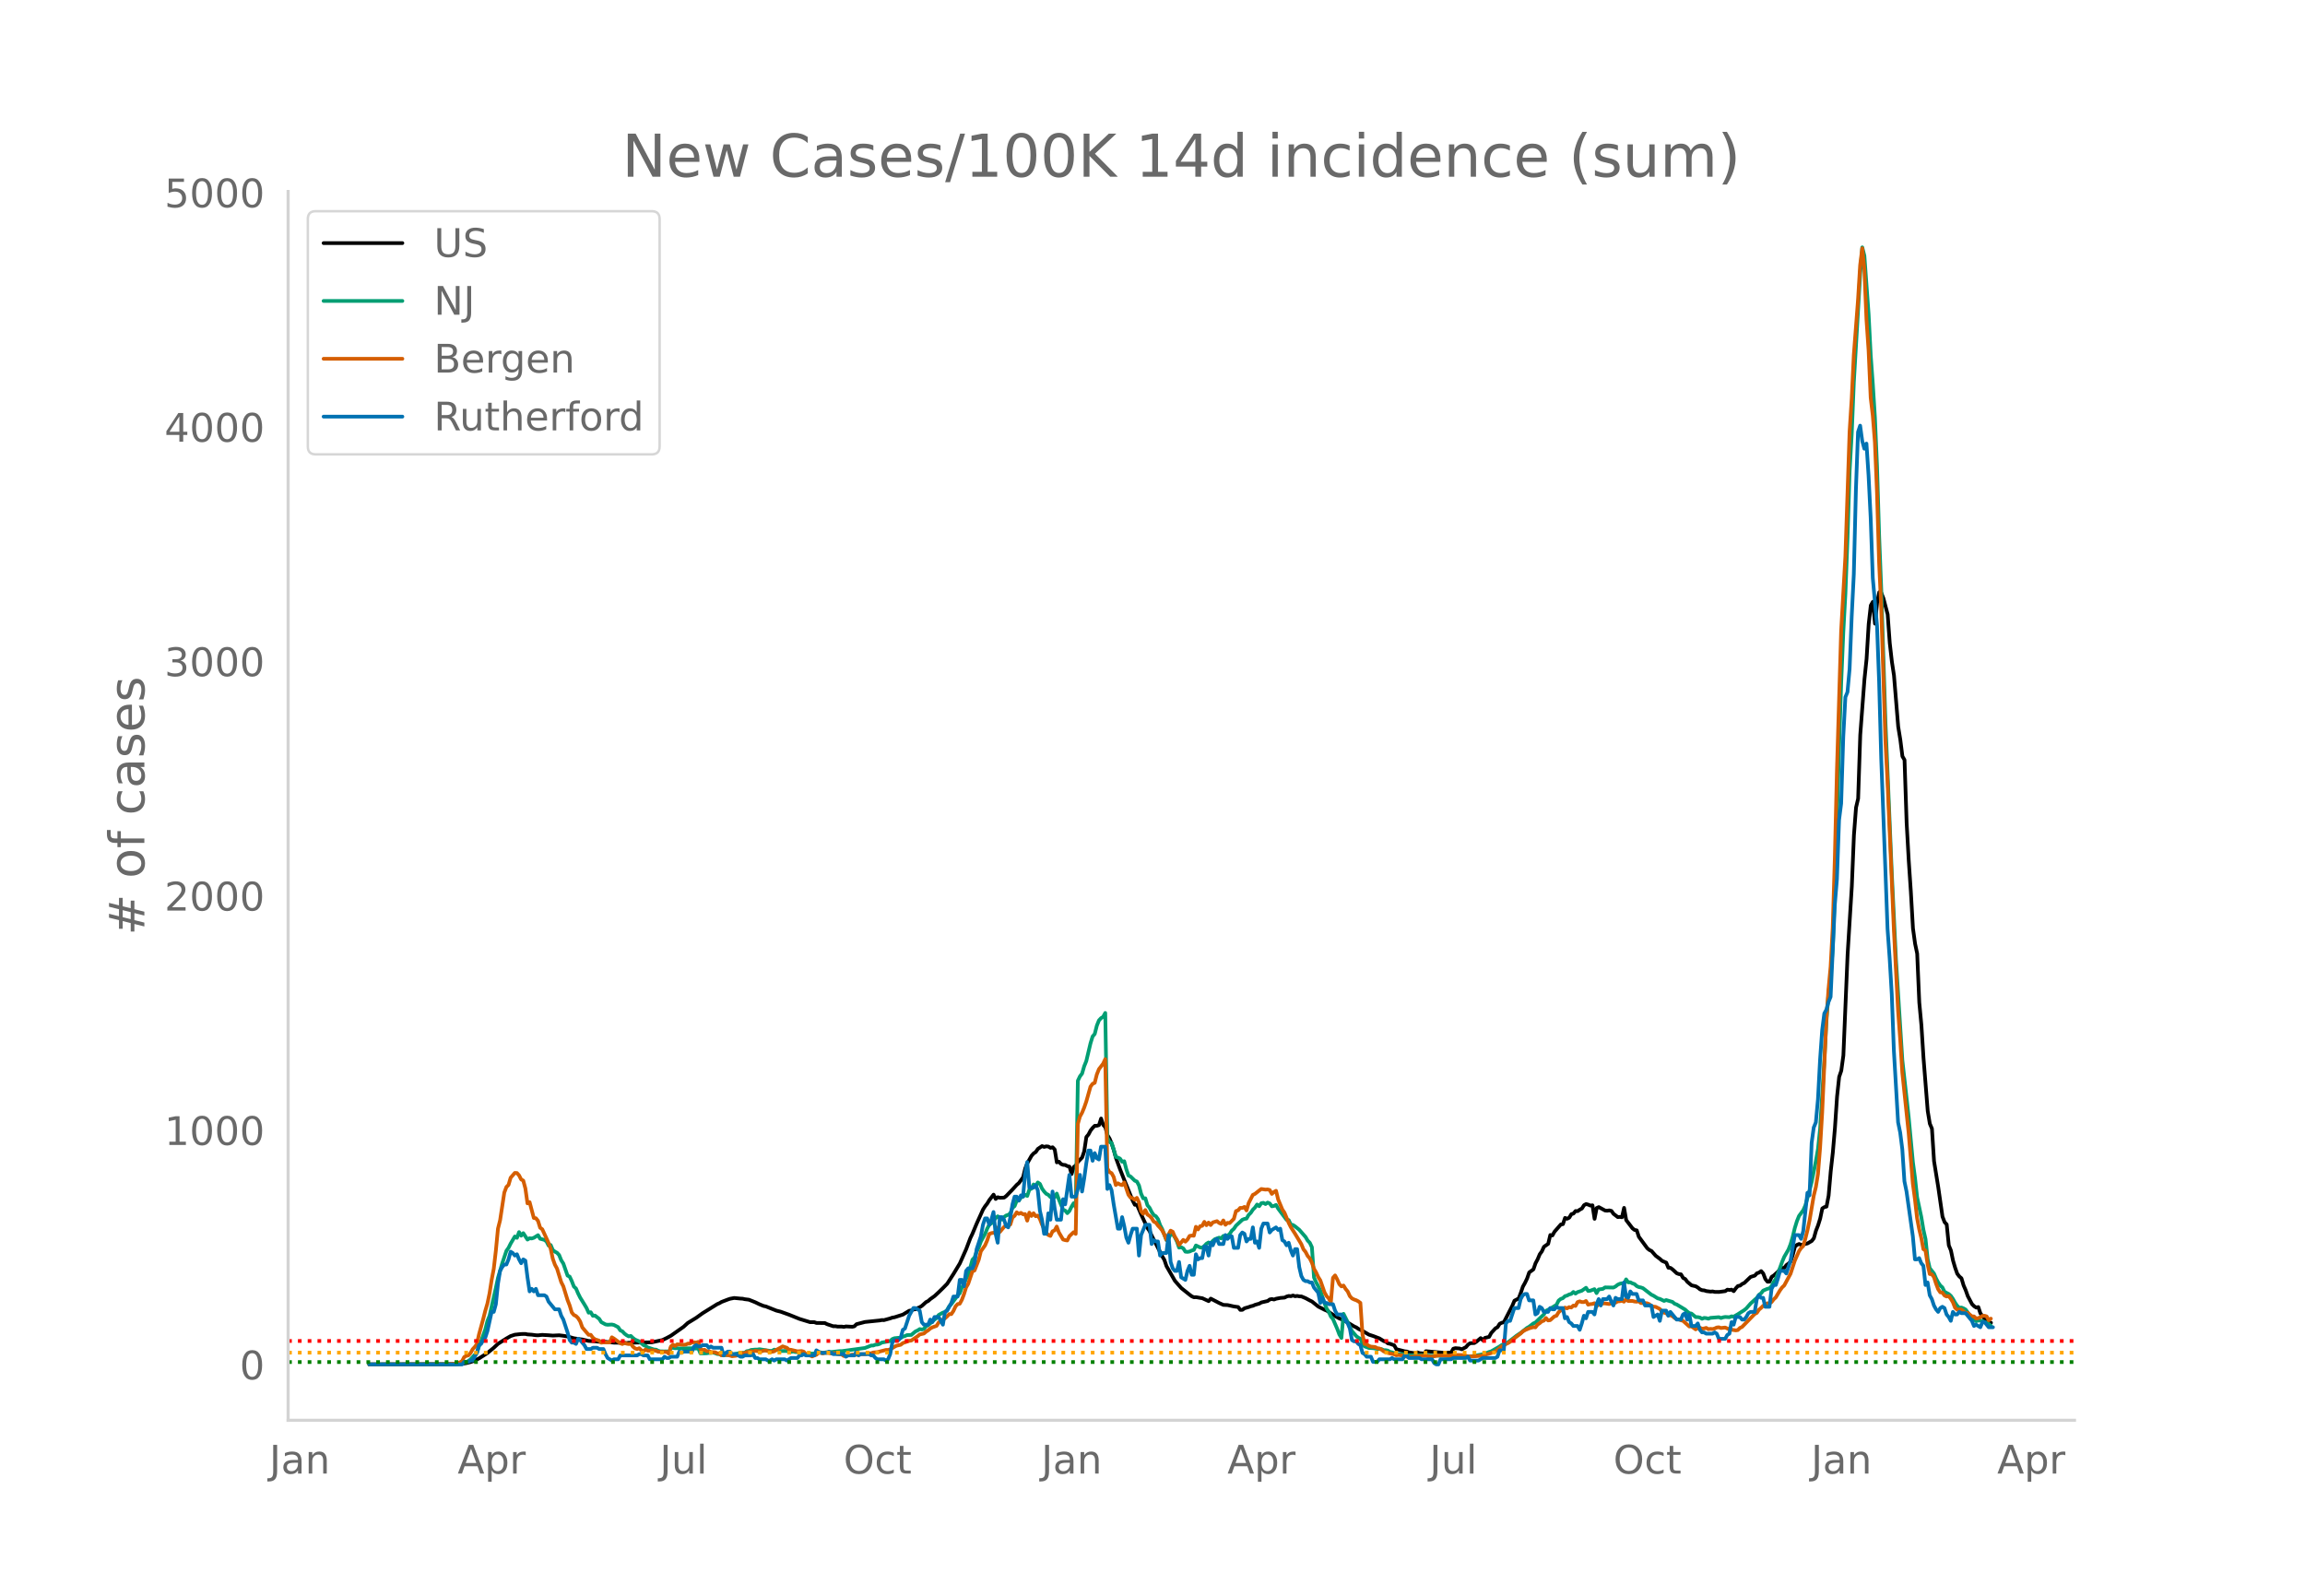 <svg height="864" viewBox="0 0 936 648" width="1248" xmlns="http://www.w3.org/2000/svg" xmlns:xlink="http://www.w3.org/1999/xlink"><defs><style>*{stroke-linecap:butt;stroke-linejoin:round}</style></defs><g id="figure_1"><path d="M0 648h936V0H0z" style="fill:#fff" id="patch_1"/><g id="axes_1"><path d="M117 576.72h725.4V77.76H117z" style="fill:none" id="patch_2"/><path clip-path="url(#p0cdff81695)" d="m149.973 554.04 35.114-.102 2.569-.136 1.713-.275 1.713-.43 1.712-.592 1.713-.898 1.713-1.078 1.713-1.113 2.57-2.125 1.712-1.604 1.713-1.089 1.713-1.076 1.713-.981 1.713-.56 2.569-.277 1.713-.032.856.195 1.713.11 1.713.226.856.027 1.713-.173 2.57.146 1.713.137 2.569-.126 1.713.21 1.713.28 2.569.726 2.57.387.856.098 2.569.6 1.713.083 2.57.233 1.712.084.856-.043 3.426.346 4.282.053.857.12.856-.143 9.42-.183 4.283-.914 1.713-.827 1.713-.931 5.138-3.614 1.713-1.56 3.426-2.096 2.57-1.852 5.994-3.72.857-.361.856-.508 2.57-.988.856-.293 1.713-.33 2.57.246.856.045.856.196 1.713.216 2.57 1.033 1.712.827 1.713.693.856.166 4.283 1.705 1.712.427 3.426 1.232 4.282 1.724 4.283 1.31 1.712.006.857.306 3.426.049.856.442 2.57.863.856-.029.856.16 1.713-.01.856.141.857-.198 2.57.138.856-.185.856-.864 3.426-.893 4.282-.444 1.713-.168.856-.173.857.037 2.569-.707.856-.325.857-.127 3.426-1.096 2.569-1.555.856-.144.857-.372.856-.088.857-.514.856-.325.857-.544 1.712-1.545.857-.433.856-.772 1.713-1.219 1.713-1.587 1.713-1.675 1.713-1.751 2.57-3.99 2.568-4.26 2.57-5.782 1.713-4.537.856-1.77 1.713-4.11 2.57-5.697.856-1.334.856-1.084.856-1.426 1.713-2.2.857 1.76.856-.706.857.221 1.713-.059.856-.655 2.57-2.658 1.712-1.882.857-.722 1.712-2.349.857-3.545.856-2.166 1.713-3.022.857-.964.856-.549.856-1.266 1.713-1.154.857.342.856-.232.857.088.856.524.856-.234.857.92.856 5.209.857-.271.856.932.857.344.856.062.857.46.856.194.856 3.015.857-2.834.856-.634.857-1.46 1.713-1.785.856-2.518.856-5.796.857-1.017.856-1.63.857-1.082.856-.84.857-.01.856-.247.856-2.686.857 2.593.856.92.857 3.21.856 1.394.857 2.044.856 2.606.857 3.167 1.712 4.717 1.713 4.324 3.426 8.426.856 1.633.857-.021 1.713 3.973 2.569 5.507.856 1.23.857 1.844 1.713 3.336 2.57 5.066.856 1.45.856 2.512 3.426 5.977 2.569 2.924 3.426 2.736.856.637.857.374.856-.042 1.713.303.856.131 2.57 1.177.856-1.017 3.426 1.789 1.713.755 1.713.076 2.569.568 1.713.233.856 1.154.857-.025.856-.63 1.713-.494.856-.323.857-.19.856-.393 1.713-.485.857-.485 2.569-.589.856-.634.857-.152.856.198.857-.33 1.712-.322 1.713-.135.857-.438.856-.227.857.102.856-.283.856.297.857-.132.856.183.857.028 1.713.72 1.713.93.856.417 2.57 2.059 2.569 1.307.856.34 3.426 2.226 1.713.96 1.712.639 4.283 2.597.856.375.856.601 1.713.842 2.57 1.505 1.713.555 2.569.985 1.713 1.057.856.27.857.687.856.153 1.713.64.856 1.538 3.426.89.856.08.857.346 1.713.246.856.019.857-.28.856.311.857.071.856.211.856-1.064 7.708.69 1.713-.125.857-.045.856-1.53.856-.225 1.713.137.857.326 1.713-.884.856-1.002.857-.59 1.712-.071.857-.575 1.713-1.431.856.84.857-.923 1.712-.422.857-1.583 1.713-1.874.856-.472.857-1.384.856-.401.856-.24 3.426-6.692.857-2.043 1.713-.903.856-2.233.856-2.558.857-1.524.856-1.783.857-2.473 1.713-1.24.856-2.483.856-1.603.857-2.048.856-1.172.857-1.877 1.713-1.19.856-3.577.856.174.857-1.516 2.57-2.938.856-.13.856-2.537.857.345.856-.446.856-1.422.857-.247.856-1.028.857.048.856-.607.857-.462.856-1.346.856-.462.857.236.856.387.857-.112.856 5.487.857-4.378.856-.385 2.57 1.396.856.075.856-.135.857.22.856 1.183 1.713 1.315.856-.062.857.13.856-3.805.857 4.964 2.569 3.356.856.648.857.154.856 2.618 3.426 4.666.856.695.857.41 1.713 1.938 1.713 1.276.856.785 1.713.739.856 2.062.857.051.856.637 1.713 1.58.857.309.856.107.856 1.47.857.432.856 1.14 1.713 1.424 1.713.39.856.526.857.7.856.349.857.08.856.286 1.713.214.856-.073.857.195 1.713.019 2.57-.336.856-.606.856.129.856-.131.857.626.856-1.178.857-.928.856-.137.857-.698.856-.392 2.57-2.453 1.712-.534.857-.941.856-.284.856-.604.857.978.856 2.258.857 1.065.856-.01.857-1.964.856-.545 1.713-1.549.856-.974.857-.496.856-.092.857-1.118.856-.616.857-.845.856-2.688.856-3.292.857-.774.856-.36.857.39 2.569-.613 1.713-.998.856-1.1.857-3.058.856-2.189.857-2.745.856-4.11.857-.547.856-.203.856-4.448.857-9.88.856-7.652.857-9.971.856-12.725.857-7.987.856-2.506.856-6.211 1.713-40.966 1.713-27.679.857-20.773.856-11.25.856-3.643.857-25.825 1.713-22.635.856-8.247.857-14.117.856-7.604.857-1.484.856 8.9.856-8.482.857-4.29.856.316.857 2.171 1.713 6.518.856 11.653.856 7.513.857 5.63 1.713 20.806.856 5.252.857 6.78.856 1.451.856 25.584.857 15.282.856 12.647.857 14.882.856 6.2.857 4.09.856 19.839.857 9.176.856 13.336 1.713 21.518.856 5.167.857 2.02.856 13.216 1.713 10.576 1.713 11.92.856 2.243.857.938.856 8.482.857 2.07.856 4.113.856 2.905.857 2.432.856 1.123.857.734.856 2.858.857 1.974.856 2.409 1.713 3.235.856.862.857.562.856-.214.857 2.585 2.569 3.297.856.416.857.078h0" style="fill:none;stroke:#000;stroke-linecap:round;stroke-width:1.5" id="line2d_1"/><path clip-path="url(#p0cdff81695)" d="m149.973 554.04 35.114-.105 2.569-.352.856-.329.857-.17.856-.471.857-.618 1.712-1.877.857-.77.856-2.646.857-2.066 1.713-4.836.856-3.4.856-2.109 2.57-11.329.856-4.06 1.713-5.85 1.713-5.132.856-1.196.857-1.727 1.713-2.895.856.553.857-2.336.856 1.45.856-1.02 1.713 2.605.857-.536.856.086.857-.274 1.712-1.062.857 1.451 1.713.45.856.626.857 1.685.856-.216.857 2.035.856.656.856.456.857.915.856 2.122.857 1.347 1.713 4.887.856.416.856 1.818.857 2.216.856.79.857 2.004.856 1.705 1.713 2.766.856 1.44.857 1.909.856-.193.857 1.447.856-.096 1.713 1.333.857 1.336 1.712.934.857.135 1.713-.096.856.184 1.713.888.856 1.32.857.372.856.925.857.654.856.473.857-.184.856.834.856.649 1.713.736 1.713 1.498.857.346.856.602 2.57.858.856.062.856.447.857.235 1.713.024.856-.021.856.42.857-1.809.856-.043.857.163.856-.035.857.141 1.712-.06 3.426-.04 1.713.125.857-.1.856 2.064 1.713-.013.856-.032.857-.143.856.002.857-.138.856.221.856.36.857.03.856.43 1.713.002 3.426-.403 2.57-.515 1.712-.018.856-.686.857-.114.856-.377 1.713-.157h.857l.856-.142 1.713.26 2.57.42.856-.025.856-.485 1.713.227.856.33 1.713-.025.857.017.856.294.857.075.856-.173.856.21.857.036 1.713.38.856.374.857.227.856-.076.857-.298 2.569-.026.856-.298.857-.17.856.218 1.713-.29.856.027 4.283-.463.856.016 9.42-1.282 2.57-.994.857-.021.856-.341.856-.048.857-.271.856-.521 3.426-.639.856-.787.857-.34 1.713-.178.856.096.857-.57.856-.248.857-.382 1.712-.061 1.713-1.426.857-.384.856-.559.857.146.856-.193.856-1.12.857-.405 2.57-2.29.856-.62.856-1.25 1.713-.961.856-.189.857-.896.856-1.514.857-.858 2.569-3.529.856-.902.857-2.283.856-1.495.857-2.08.856-1.524 1.713-6.2.856-.911.857-2.36.856-1.727.857-2.379 1.713-3.142.856-2.095.856-1.632.857-.534 1.713-2.116.856-.748.857.59.856.75.857-1.041.856-.622.856-.267.857-.655.856-2.183.857-.702.856-2.21.857.02.856-1.287.856-.433.857-.694.856.477.857-2.612.856-.338.857-1.723.856.686.856-1.499.857.577.856 1.894.857 1.214.856.916.857.42.856.936.856-.371.857.446.856-1.511.857 2.401 1.713 4.167.856.331.857 1.054.856-.902.856-1.72.857-1.414.856 1.613.857-51.356.856-1.78.857-1.118.856-2.974.856-2.102 1.713-7.22.857-2.78.856-.995.857-3.387.856-2.139.856-.926.857-.523.856-1.57.857 50.624.856 1.755.857.442.856 2.606.857 3.023.856.282.856.4.857 1.28.856-.204.857 3.288.856 2.514.857.407 1.712 1.685.857.363.856 1.583.857 3.352.856 1.885.857-.03.856 2.827.856 1.007.857 1.696.856 1.285.857.471.856 1.168.857 2.416.856 1.626 1.713 4.49.856-.518.857-1.927.856.014.857 1.267.856 1.75.857 2.465.856-.153.856.449.857 1.342.856.086.857-.147.856-.405.857-.238.856-1.818 1.713.816.856.09.857-.7.856-.904.857-.524.856.426.857-1.038.856-.704 1.713-.628.856.287.857-.986.856.343.857-.458.856-.666.856-1.37.857-.744.856-1.272 2.57-2.4.856-.344.856-.14.857-1.481.856-.857.857-1.28.856-.857.857-1.238.856.69.857-1.218.856-.146.856.497.857-.604.856.343.857 1.17.856-.156.857-.416.856 1.507 3.426 4.554.856.112.857 1.811.856.159.856.56 1.713 1.394 2.57 2.937.856 1.457.857.874.856 1.814.856 12.304.857 1.961.856 1.557.857 1.794 1.713 5.205.856 2.09.856 1.287.857 1.966.856 1.014 1.713 3.948.857 2.286.856 1.452.856-9.813 1.713 3.416.857 1.946.856 1.644 1.713 2.006.856.681.857.385.856 2.234.857.913 1.713.63 1.713.094 1.712.281 1.713.098.857.419.856.025.857.161.856.522.856.184 1.713.684 2.57.007 1.712.434 1.713.047 2.57.012 1.713-.108 2.569.235 2.57.103.856-.09.856.075 1.713-.067 4.282.294 1.713-.027 4.282.096 1.713-.132 4.282-.792.857-.197 1.712-.723.857-.243 1.713-.985 1.713-.993.856-.59 2.57-1.125 2.569-1.97.856-.679 1.713-1.142 2.57-2.043.856-.468 1.713-1.34.856-.365 1.713-1.686 1.713-1.61.856-1.48 1.713-.828 2.57-1.62.856-1.707.856-.664.857-.301.856-.818.857-.244.856-.458.856-.214.857-.802.856.676.857-.618 1.713-.547 1.712-1.207.857 1.291.856-.096 1.713-.634.857 1.611.856-1.484 1.713-.244.856-.6 3.426.068.857-.446.856-.685.856-.401.857-.21.856.352.857-1.94.856 1.228.857-.045.856.46.856.278.857.79.856.413.857.161.856.298 3.426 2.652.856.404 1.713 1.09.857.2 1.712.828.857-.346 2.57.752.856.739.856.31 3.426 2.069.856.8.857.639.856.175 1.713 1.43.856.011.857.181.856.49.857-.35.856.082.857.238.856-.342 3.426-.277.856.344.857-.282.856-.15 1.713.108.856-.374.857.152 1.713-.99 2.569-1.661.856-.697 1.713-1.954 1.713-1.577.857-.74.856-1.26.856-.612.857-1.101 1.713-.724.856-.18.857-.942.856-1.62.857-1.33 1.712-4.514.857-2.374.856-2.03 1.713-2.953.857-2.197.856-2.964.856-3.557.857-2.793.856-2.115 1.713-2.34.857-1.93 1.712-6.103.857-3.462 1.713-8.525.856-4.87.857-8.196 1.713-27.845.856-15.952.856-11.057.857-6.915.856-11.614.857-23.024 1.713-58.17.856-26.52.856-20.477.857-15.698.856-22.634.857-27.198.856-15.156.857-20.92 2.569-43.829.856-10.904.857 3.427 1.713 23.704.856 16.645.857 11.796.856 13.573.856 19.817.857 28.261.856 21.638 1.713 53.963 2.57 61.32 1.712 35.468 2.57 40.444 2.569 23.147 1.713 18.245.856 6.39.857 7.9 1.713 8.062.856 5.142.856 3.785.857 8.08.856 3.737 1.713 2.16.857 2.01.856 1.607.856 1.25.857.768.856 1.783 1.713.9.857.752.856 1.245.856 1.546.857 1.232.856.833.857-.121.856.34.857.488.856 1.14.856 1.57.857.937.856.273.857.806.856-.272.857.008.856.217.857.397.856.203.856.578.857.717h0" style="fill:none;stroke:#009e73;stroke-linecap:round;stroke-width:1.5" id="line2d_2"/><path clip-path="url(#p0cdff81695)" d="m149.973 554.04 30.831-.071 4.283-.256 1.712-.53.857-.49.856-1.665.857-.45.856-.204.857-.96.856-1.541.856-.92.857-1.163.856-3.932 1.713-6.27.857-3.369.856-2.9.856-4.125.857-5.473.856-4.503.857-7.372.856-8.925.857-3.39 1.713-11.252.856-2.277.856-.837.857-2.92 1.713-1.961.856.05.857.95.856 1.665.856.45.857 3.195.856 6.065.857-.5 1.713 6.423.856.112.856 1.082.857 2.768.856.602 1.713 3.717.857 1.91.856 2.317.857 4.054.856 2.39.856 1.592 1.713 5.514.857 1.705 1.713 5.555.856 2.185.856 2.86.857 1.04.856.41.857.857.856 1.389.857 2.389 1.712 2.022.857.98.856-.01.857 1.174.856.653 1.713.552.857.817.856-.113 2.57.02.856-2.092.856.51 2.57 1.89.856.326.856-.48.857.337.856.153.857-.143.856 1.185.856.725.857.275.856-.347.857.848.856.418.857-.755.856.49h.857l.856-.225 1.713.276.856.378 3.426.081.856.674.857-2.869.856-.745.857.52.856-.674 2.57.194.856-.06.856-.41.857-.01.856-.5.857-.03.856.112.857-.286.856 2.89.856.418.857-.092.856.562.857.01.856.327 1.713.102.856.429.857.174.856.633.857-.245.856.03 1.713.307.856.275 1.713-.204 2.57-1.072.856.02.856-.449.857-.092.856-.265.857.234.856-.398.857.164 1.713.081.856-.275.856-.092 1.713.46.857.101.856-.204.857-.592 1.712-.899.857-.52 1.713.582.856.776.857.04 2.569.623 1.713-.112.856.235.857 1 .856.164 1.713.786.856-.398.857-.266.856-.806.857-.072.856.317.857-.235.856-.02 1.713.255 1.713-.153.856.367 1.713.204.856.623.857-.05.856-.246.857-.04.856-.235.857.102.856-.01.857-.266 2.569.02 1.713-.347.856-.04.857-.307 1.712-.163 3.426-.868.857.01.856-.255 1.713-1.021.856-.45 1.713-.388.857-.694 2.569-.899.856-.112 2.57-1.746.856-.735 1.713-.388.856-.746.857-.54.856-.746.857-.46 1.713-.612.856-1.369 1.713-1.245.856-.45.857-.765.856-.95.857.01.856-1.276.857-1.869.856-.929.856-.153.857-1.573.856-2.267.857-2.767.856-1.46 1.713-5.064.856-.358 1.713-4.34.857-3.44 1.713-2.42.856-1.981.856-2.635.857-.357 1.713-.266.856-2.001.857 1.807 1.713-2.042.856-.664.856.235.857-.592.856-2.798.857-.704.856-1.42.857.613.856-.398.856.572.857-.082.856 2.675.857-3.257.856 1.348.857-1.103.856 1.215.856-.266.857 1.359.856 2.256 1.713 3.42.857.848.856.388.856-1.878.857-.368.856-1.562.857 2.358 1.713 2.9.856.256.857.132.856-1.725 1.713-1.634.856.694.857-44.642.856-3.022.857-1.542.856-2.053.856-2.45 1.713-6.076.857-1.164.856-.388.857-3.38.856-2.164 1.713-2.237.856-1.838.857 44.336.856 1.522.857.418.856 1.552.857 3.278.856-.704.856.5.857.235.856-1.103 1.713 5.014.857 1.164.856.224.856.644.857-.766.856 1.848.857 3.584.856 1.031.857-1.51.856 1.827.856.541.857.899.856 1.44.857.387.856 1.195.857.909.856 1.072.857 1.654.856 2.134.856-2.113.857-1.583.856.439.857 2.022.856 1.337.857 2.053 1.712-2.094.857.715.856-.858.857-1.47.856-.153.857.082.856-3.635.856 1.072.857-1.318.856-.163.857-1.603.856 1.358.857-1.062.856 1 .857-1.061 1.712-.52.857.734.856.368.857-1.389.856 1.756.857-.786.856.092 1.713-1.715.856-3.145.857-.307.856-.99.857.02.856-.418.856 1.419.857-2.971 1.713-3.34.856-.398 1.713-1.358.857-.633 1.712.256.857-.072.856.225.857 1.582.856-.776.857-.48.856 3.503 1.713 4.125.856 1.256 1.713 4.135.857 1.716 1.712 2.675 2.57 4.258.856 2.093.857 1.052.856 1.644.857.98.856 1.757.856 2.47.857 1.481.856 1.869.857 1.358 1.713 4.911.856 1.501.856.899.857 1.603.856-9.935.857-.99.856 1.592.857 1.95.856.91.856-.338.857 1.389.856 1.031.857 1.88.856.928.857.43.856.295.856.45.857.633.856 12.804.857 3.86.856.153.857.623.856.327 1.713.153.856.46.857.132.856.429.857.725 1.713.653 2.569.562.856.408.857-.132 1.713.214 1.712.49.857.082 3.426-.204.856-.215 2.57-.122.856.275 1.713.133 1.713-.306.856-.174.856.072 1.713-.03 1.713.101 1.713-.306 3.426.01 2.57.51 1.712.062 2.57-.174 1.712-.214 3.426-.98 1.713-.674.856-.592 1.713-1.46.856-.338.857-.592.856-.388.857-.541 1.713-1.41 2.569-1.95.856-.827.857-.52 1.713-.735 1.713-.511.856.102.856-1.133.857-.552.856-.745.857-.296.856-1.072.857.98.856-.102 1.713-1.532.856-.265.857-1.44.856-.684.857-.5.856-.685.857.307.856-.5.856.163.857-.797.856.153.857-1.572.856-.296.857.286.856.01.856-.44.857 1.492.856-.215.857-.071.856-.307.857 1.256.856-.806 1.713-.358.856-.02 1.713.265.857-.316.856-.03.857-.225.856-.5.856-.062.857-.204.856.378.857-1.032.856.756 1.713-.01.856.214.857.082.856-.174.857.715 1.713.04.856.062.856.378.857.766.856.224.857.072 1.713.868.856 1.062.856.439.857.214.856.715.857.122.856.388.857.705.856.541.857.051.856.358.856.224 2.57 2.308.856-.082 1.713 1.246.856-.541.857-.123.856.388.857-.092.856-.234.857.52.856-.122.856.081.857-.224.856-.409.857-.092.856.297 1.713-.194 1.713.755 2.57.398.856-.122.856-.868.857-.398 5.138-5.27.857-.428.856-1.297.856-.715.857-.867 1.713-1.042.856.02.857-.51.856-1.113.857-.786 1.712-2.86.857-1.184.856-.796 2.57-4.759 1.712-5.268 1.713-3.89.857-1.267.856-.817.857-2.93.856-3.41.856-4.034 1.713-10.068.857-3.503.856-5.299.857-10.589.856-14.346 1.713-38.087.856-11.988.857-9.19.856-15.806.857-28.202.856-35.616 1.713-56.773 1.713-30.112 1.713-50.748.856-13.336.857-17.828 1.712-22.383.857-14.03.856-6.892.857 8.465.856 20.412.857 12.457.856 19.32.857 7.249.856 10.854.856 20.412.857 28.53.856 18.215 1.713 54.241.857 16.552 2.569 60.01 1.713 32.9.856 11.63.857 13.478 2.569 24.394 1.713 20.728.856 6.361.857 7.577.856 4.493.857 3.594.856 4.564.856.531.857 5.606.856 3.952.857.081.856 1.154.857 2.665.856 2.247.856 1.286.857.082.856 1.195.857.418.856-.153.857 1.072.856 1.41.856 2.225.857.797.856-.123.857.051 1.713 1.41.856-.062 1.713 1.43.856.03.857.838.856-.133.857-.368.856-.561.857-.051.856.275.856 1.563.857-.664h0" style="fill:none;stroke:#d55e00;stroke-linecap:round;stroke-width:1.5" id="line2d_3"/><path clip-path="url(#p0cdff81695)" d="M149.973 554.04h37.683l.856-1.04h1.713l.857-.52h.856l1.713-3.12.856-3.12.857-.521.856-1.56.857-1.04.856-2.6 1.713-7.801h.856l.857-3.12.856-8.322.857-5.2.856-1.56.857-1.04h.856l.856-2.08.857-3.121.856.52.857 1.04.856-.52.857 2.08.856 1.56.856-1.56.857.52.856 6.76.857 5.722.856-1.04.857 1.04.856-1.04.856 2.6h2.57l.856.52.857 2.08 2.569 3.12h1.713l.856 2.6.857 1.56 1.713 5.202.856 3.12.856 1.04h.857l.856.52.857-2.08.856.52 1.713 2.08.856 1.56h1.713l.857-.52h1.713l.856.52h1.713l.856 2.08.857 1.56 1.713 1.04.856-.52h1.713l.856-1.56h6.852l.856-.52h.857l.856.52h1.713l.857 1.56h5.138l.857-1.04.856.52h.856l.857-.52h2.57l.856-2.08.856.52.856-.52h3.426l.857-2.08.856-.52.857.52h.856l.856-.52h1.713l.857 1.04.856-.52.857.52h3.425l.857 3.12.856-1.04.857-.52h.856l.856 1.04h1.713l1.713 1.04h.857l.856-.52h2.57l.856-.52.856 1.56h.857l.856.52h2.57l.856.52h.856l.857-.52.856.52.857-.52h3.425l.857.52 1.713-1.04h2.569l.856-1.04h.857l.856-.52.857.52h3.425l.857-2.08 1.713 1.04h2.569l.856-.52 1.713 1.04h4.282l.857 1.04.856-.52h2.57l.856-1.56.857 1.56.856-.52h3.426l.856.52h.857l.856 1.04.856.52h2.57l.856.52.857-.52.856-2.08.856-4.68.857-1.04h1.713l.856-1.04.857-3.12.856-.52 1.713-5.201 1.713-3.12h.856l1.713 1.04.857 4.68.856 1.04h1.713l.856-2.08.857 1.04.856-2.08h1.713l1.713 3.12.856-5.2.857-.52 1.713-3.12.856-2.601h1.713l.856-6.76h.857l.856 2.6.857-6.241.856-1.04h1.713l.856-2.08.857-5.721 1.713-5.201.856-4.68.857-2.6h.856l.856 2.6.857-2.08.856-3.121.857 8.84.856 3.641.857-10.4h.856l.857 1.04.856 2.6.856.52.857-4.16.856-5.201.857-3.12h.856l.857 1.56.856-2.08.856.52.857-9.362.856-4.68.857 10.4h1.713l.856-1.04.856 2.08.857 8.322.856 3.64.857 5.72h.856l.857-8.32.856 2.6.856-11.441.857 6.76.856 4.681h1.713l.857-8.32.856 2.08 1.713-11.962.856 8.841h1.713l.857-3.12.856-5.72.857 6.76.856-5.2.856-6.241.857-5.201h.856l.857 4.16.856-3.12.857 2.08.856.52.856-5.2h1.713l.857 17.162.856-1.56.857 2.08.856 5.72 1.713 9.882h.856l.857-4.68.856 3.64.857 4.68.856 2.08.857-3.12.856-2.6h1.713l.856 10.92.857-8.32 1.713-4.16h1.712l.857 7.8.856-1.56.857.52h.856l.857 5.72.856-1.04h1.713l.856-7.28.857 10.921.856 2.6.857 1.04h.856l.857-3.64.856 6.24 1.713 1.041.856-3.64.857-2.08.856 3.64h.857l.856-8.321.856 2.08.857-.52h.856l.857-4.68h.856l.857 3.64.856-5.2.857 1.04.856-2.08.856-.52.857 2.08h1.713l.856-3.641.857 1.56.856-1.04h.856l.857 4.68h1.713l.856-5.2.857-1.04.856.52.856 3.12.857-1.04h.856l.857-4.68.856 6.24.857-.52.856 2.6.857-7.8.856-2.08h1.713l.856 3.64.857-1.04 1.713-1.04h0l.856 1.04.856-.52.857 4.68.856.52.857 1.56.856-1.04.857 3.12.856 2.08.856-2.6h.857l.856 7.281.857 3.64.856 1.561.857.52h.856l.857.52h.856l.856 2.08 1.713 2.08.857 4.161.856-2.08.857 2.08h.856l.856.52h1.713l.857 2.6.856 1.56h1.713l.856 1.04.857 1.561.856 1.04.857 2.08.856 4.68.857.52h.856l.856 1.041.857.52.856 3.12.857.52.856 1.04h1.713l.857 2.08h1.712l.857-1.04h4.282l.856-.52.857.52h3.426l.856-1.56h.856l.857 1.04h4.282l.857.52h4.282l.856 1.56.857.521h.856l.856-2.08h4.283l.856-.52h5.139l.856-.52.857 1.56h3.425l1.713-1.04h5.139l.856-.52.857-2.6h1.712l.857-10.922.856-1.04h.857l1.713-5.2h1.713l.856-3.641.856-1.56.857-.52h.856l.857 2.6h1.713l.856 5.72.856-.52.857-2.6.856.52.857 1.56h1.713l.856-1.56.856.52h.857l.856-1.04.857.52h1.713l.856 4.16.857-.52.856 2.081.856.52.857 1.04h1.713l.856 1.56.857-2.6.856-3.12.856 1.04.857-2.6h1.713l.856 1.04.857-4.16.856-2.081.856 2.6.857-2.6h1.713l.856-1.04.857 2.08.856 1.56.857-3.12.856.52h1.713l.856-6.76.857 5.72.856.52.857-2.6.856 1.04h1.713l.856 2.6h1.713l.857 2.08h2.569l.856 4.68 1.713-1.04.857 2.601.856-4.16h1.713l.856 2.08.857-1.56 2.57 3.12h1.712l.856-2.08.857-.52.856 2.6.857-2.08.856 4.68h1.713l.856-1.04.857 2.6.856 1.04h.857l.856.52h2.57l.856-.52.856.52.857 2.08h2.57l.856-1.56.856-.52.856-4.68.857 1.04.856-3.12h1.713l.857 1.04h.856l.856-1.04.857-1.56.856-.52h1.713l.857-5.201.856-1.56.856 1.04h.857l.856 3.64h1.713l.857-7.28.856-1.56h.857l.856-2.601.856-3.12h1.713l.857 1.04 1.713-5.2 1.712-10.402h1.713l.857 1.56.856-3.12 1.713-15.602.856 1.04.857-21.322.856-6.241.857-2.08.856-9.361.857-16.122.856-11.962.857-6.76.856-1.56.856-3.12.857-2.081 1.713-37.444.856-10.402.857-23.922.856-6.761.856-27.043.857-16.122.856-2.08.857-9.361.856-21.323.857-17.162.856-34.324.856-23.403.857-2.6.856 6.24.857 3.121.856-2.08.857 13.002.856 17.161.857 24.443 1.712 19.242.857 22.883.856 31.204 1.713 45.765.857 23.403.856 11.961.856 14.562.857 22.882 1.713 29.124.856 4.16.857 6.761.856 13.001.856 4.16 2.57 18.203.856 9.361h.857l.856-.52.857 2.08.856 1.04.856 7.801.857-1.04.856 5.2.857 1.56.856 2.601.857 1.56.856 1.04.856-1.56.857-.52.856.52.857 2.6.856 1.04.857 1.561.856-3.64.856 1.04h.857l.856-1.04.857.52h1.713l2.569 3.12.856 2.08.857-.52 1.713 1.04.856-2.08h.857l1.712 2.08h1.713" style="fill:none;stroke:#0072b2;stroke-linecap:round;stroke-width:1.5" id="line2d_4"/><path clip-path="url(#p0cdff81695)" d="M117 553.088h725.4" style="fill:none;stroke:green;stroke-dasharray:1.5,2.475;stroke-dashoffset:0;stroke-width:1.5" id="line2d_5"/><path clip-path="url(#p0cdff81695)" d="M117 549.28h725.4" style="fill:none;stroke:orange;stroke-dasharray:1.5,2.475;stroke-dashoffset:0;stroke-width:1.5" id="line2d_6"/><path clip-path="url(#p0cdff81695)" d="M117 544.521h725.4" style="fill:none;stroke:red;stroke-dasharray:1.5,2.475;stroke-dashoffset:0;stroke-width:1.5" id="line2d_7"/><path d="M117 576.72V77.76" style="fill:none;stroke:#d3d3d3;stroke-linecap:square;stroke-linejoin:miter;stroke-width:1.25" id="patch_3"/><path d="M117 576.72h725.4" style="fill:none;stroke:#d3d3d3;stroke-linecap:square;stroke-linejoin:miter;stroke-width:1.25" id="patch_4"/><g id="matplotlib.axis_1"><g id="xtick_1"><g style="fill:#696969" transform="matrix(.16 0 0 -.16 109.378 598.378)" id="text_1"><defs><path d="M9.813 72.906h9.859V5.078q0-13.187-5-19.14-5-5.954-16.094-5.954h-3.75v8.297h3.078q6.531 0 9.219 3.672Q9.813-4.39 9.813 5.078z" id="DejaVuSans-74"/><path d="M34.281 27.484q-10.89 0-15.093-2.484-4.204-2.484-4.204-8.5 0-4.781 3.157-7.594 3.156-2.797 8.562-2.797 7.485 0 12 5.297 4.516 5.297 4.516 14.078v2zm17.922 3.72V0H43.22v8.297Q40.14 3.328 35.547.953q-4.594-2.375-11.234-2.375-8.391 0-13.36 4.719Q6 8.016 6 15.922q0 9.219 6.172 13.906 6.187 4.688 18.437 4.688h12.61v.89q0 6.203-4.078 9.594-4.078 3.39-11.453 3.39-4.688 0-9.141-1.124-4.438-1.125-8.531-3.375v8.312q4.921 1.906 9.562 2.844 4.64.953 9.031.953 11.875 0 17.735-6.156 5.86-6.14 5.86-18.64z" id="DejaVuSans-97"/><path d="M54.89 33.016V0h-8.984v32.719q0 7.765-3.031 11.61-3.031 3.858-9.078 3.858-7.281 0-11.484-4.64-4.204-4.625-4.204-12.64V0H9.08v54.688h9.03v-8.5q3.235 4.937 7.594 7.374Q30.078 56 35.797 56q9.422 0 14.25-5.828 4.844-5.828 4.844-17.156z" id="DejaVuSans-110"/></defs><use xlink:href="#DejaVuSans-74"/><use x="29.492" xlink:href="#DejaVuSans-97"/><use x="90.771" xlink:href="#DejaVuSans-110"/></g></g><g id="xtick_2"><g style="fill:#696969" transform="matrix(.16 0 0 -.16 185.806 598.378)" id="text_2"><defs><path d="M34.188 63.188 20.797 26.906h26.812zm-5.579 9.718h11.188L67.578 0h-10.25l-6.64 18.703h-32.86L11.188 0H.78z" id="DejaVuSans-65"/><path d="M18.11 8.203v-29H9.077v75.484h9.031v-8.296q2.844 4.875 7.157 7.234Q29.594 56 35.594 56q9.968 0 16.187-7.906 6.235-7.907 6.235-20.797T51.78 6.484q-6.218-7.906-16.187-7.906-6 0-10.328 2.375-4.313 2.375-7.157 7.25zm30.578 19.094q0 9.906-4.079 15.547-4.078 5.64-11.203 5.64-7.14 0-11.218-5.64-4.079-5.64-4.079-15.547 0-9.906 4.078-15.547 4.079-5.64 11.22-5.64 7.124 0 11.202 5.64t4.078 15.547z" id="DejaVuSans-112"/><path d="M41.11 46.297q-1.516.875-3.297 1.281Q36.03 48 33.89 48q-7.625 0-11.703-4.953-4.079-4.953-4.079-14.234V0H9.08v54.688h9.03v-8.5q2.844 4.984 7.375 7.39Q30.031 56 36.531 56q.922 0 2.047-.125 1.125-.11 2.484-.36z" id="DejaVuSans-114"/></defs><use xlink:href="#DejaVuSans-65"/><use x="68.408" xlink:href="#DejaVuSans-112"/><use x="131.885" xlink:href="#DejaVuSans-114"/></g></g><g id="xtick_3"><g style="fill:#696969" transform="matrix(.16 0 0 -.16 267.929 598.378)" id="text_3"><defs><path d="M8.5 21.578v33.11h8.984V21.922q0-7.766 3.016-11.656 3.031-3.875 9.094-3.875 7.265 0 11.484 4.64 4.234 4.64 4.234 12.656v31h8.985V0h-8.984v8.406Q42.047 3.422 37.718 1q-4.313-2.422-10.032-2.422-9.421 0-14.312 5.86Q8.5 10.296 8.5 21.578zM31.11 56z" id="DejaVuSans-117"/><path d="M9.422 75.984h8.984V0H9.422z" id="DejaVuSans-108"/></defs><use xlink:href="#DejaVuSans-74"/><use x="29.492" xlink:href="#DejaVuSans-117"/><use x="92.871" xlink:href="#DejaVuSans-108"/></g></g><g id="xtick_4"><g style="fill:#696969" transform="matrix(.16 0 0 -.16 342.54 598.378)" id="text_4"><defs><path d="M39.406 66.219q-10.75 0-17.078-8.016-6.312-8-6.312-21.828 0-13.766 6.312-21.781 6.328-8 17.078-8 10.735 0 17.016 8 6.281 8.015 6.281 21.781 0 13.828-6.281 21.828-6.281 8.016-17.016 8.016zm0 8q15.328 0 24.5-10.281 9.188-10.282 9.188-27.563 0-17.234-9.188-27.516-9.172-10.28-24.5-10.28-15.375 0-24.593 10.25-9.204 10.265-9.204 27.546t9.204 27.563q9.218 10.28 24.593 10.28z" id="DejaVuSans-79"/><path d="M48.781 52.594v-8.407q-3.812 2.11-7.64 3.157-3.828 1.047-7.735 1.047-8.75 0-13.593-5.547-4.829-5.532-4.829-15.547 0-10.016 4.829-15.563 4.843-5.53 13.593-5.53 3.907 0 7.735 1.046 3.828 1.047 7.64 3.156V2.094Q45.016.344 40.984-.531q-4.015-.89-8.562-.89-12.36 0-19.64 7.765-7.266 7.765-7.266 20.953 0 13.375 7.343 21.031Q20.22 56 33.016 56q4.14 0 8.093-.86 3.953-.843 7.672-2.546z" id="DejaVuSans-99"/><path d="M18.313 70.219V54.688h18.5v-6.985h-18.5V18.016q0-6.688 1.828-8.594 1.828-1.906 7.453-1.906h9.218V0h-9.218q-10.407 0-14.36 3.875-3.953 3.89-3.953 14.14v29.688H2.687v6.984h6.594V70.22z" id="DejaVuSans-116"/></defs><use xlink:href="#DejaVuSans-79"/><use x="78.711" xlink:href="#DejaVuSans-99"/><use x="133.691" xlink:href="#DejaVuSans-116"/></g></g><g id="xtick_5"><g style="fill:#696969" transform="matrix(.16 0 0 -.16 422.833 598.378)" id="text_5"><use xlink:href="#DejaVuSans-74"/><use x="29.492" xlink:href="#DejaVuSans-97"/><use x="90.771" xlink:href="#DejaVuSans-110"/></g></g><g id="xtick_6"><g style="fill:#696969" transform="matrix(.16 0 0 -.16 498.405 598.378)" id="text_6"><use xlink:href="#DejaVuSans-65"/><use x="68.408" xlink:href="#DejaVuSans-112"/><use x="131.885" xlink:href="#DejaVuSans-114"/></g></g><g id="xtick_7"><g style="fill:#696969" transform="matrix(.16 0 0 -.16 580.528 598.378)" id="text_7"><use xlink:href="#DejaVuSans-74"/><use x="29.492" xlink:href="#DejaVuSans-117"/><use x="92.871" xlink:href="#DejaVuSans-108"/></g></g><g id="xtick_8"><g style="fill:#696969" transform="matrix(.16 0 0 -.16 655.14 598.378)" id="text_8"><use xlink:href="#DejaVuSans-79"/><use x="78.711" xlink:href="#DejaVuSans-99"/><use x="133.691" xlink:href="#DejaVuSans-116"/></g></g><g id="xtick_9"><g style="fill:#696969" transform="matrix(.16 0 0 -.16 735.431 598.378)" id="text_9"><use xlink:href="#DejaVuSans-74"/><use x="29.492" xlink:href="#DejaVuSans-97"/><use x="90.771" xlink:href="#DejaVuSans-110"/></g></g><g id="xtick_10"><g style="fill:#696969" transform="matrix(.16 0 0 -.16 811.003 598.378)" id="text_10"><use xlink:href="#DejaVuSans-65"/><use x="68.408" xlink:href="#DejaVuSans-112"/><use x="131.885" xlink:href="#DejaVuSans-114"/></g></g></g><g id="matplotlib.axis_2"><g id="ytick_1"><g style="fill:#696969" transform="matrix(.16 0 0 -.16 97.32 560.119)" id="text_11"><defs><path d="M31.781 66.406q-7.61 0-11.453-7.5Q16.5 51.422 16.5 36.375q0-14.984 3.828-22.484 3.844-7.5 11.453-7.5 7.672 0 11.5 7.5 3.844 7.5 3.844 22.484 0 15.047-3.844 22.531-3.828 7.5-11.5 7.5zm0 7.813q12.266 0 18.735-9.703 6.468-9.688 6.468-28.141 0-18.406-6.468-28.11-6.47-9.687-18.735-9.687-12.25 0-18.718 9.688-6.47 9.703-6.47 28.109 0 18.453 6.47 28.14Q19.53 74.22 31.78 74.22z" id="DejaVuSans-48"/></defs><use xlink:href="#DejaVuSans-48"/></g></g><g id="ytick_2"><g style="fill:#696969" transform="matrix(.16 0 0 -.16 66.78 464.932)" id="text_12"><defs><path d="M12.406 8.297h16.11v55.625l-17.532-3.516v8.985l17.438 3.515h9.86V8.296H54.39V0H12.406z" id="DejaVuSans-49"/></defs><use xlink:href="#DejaVuSans-49"/><use x="63.623" xlink:href="#DejaVuSans-48"/><use x="127.246" xlink:href="#DejaVuSans-48"/><use x="190.869" xlink:href="#DejaVuSans-48"/></g></g><g id="ytick_3"><g style="fill:#696969" transform="matrix(.16 0 0 -.16 66.78 369.746)" id="text_13"><defs><path d="M19.188 8.297h34.421V0H7.33v8.297q5.609 5.812 15.296 15.594 9.703 9.797 12.188 12.64 4.734 5.313 6.609 9 1.89 3.688 1.89 7.25 0 5.813-4.078 9.469-4.078 3.672-10.625 3.672-4.64 0-9.797-1.61-5.14-1.609-11-4.89v9.969Q13.767 71.78 18.938 73q5.188 1.219 9.485 1.219 11.328 0 18.062-5.672 6.735-5.656 6.735-15.125 0-4.5-1.688-8.531-1.672-4.016-6.125-9.485-1.218-1.422-7.765-8.187-6.532-6.766-18.453-18.922z" id="DejaVuSans-50"/></defs><use xlink:href="#DejaVuSans-50"/><use x="63.623" xlink:href="#DejaVuSans-48"/><use x="127.246" xlink:href="#DejaVuSans-48"/><use x="190.869" xlink:href="#DejaVuSans-48"/></g></g><g id="ytick_4"><g style="fill:#696969" transform="matrix(.16 0 0 -.16 66.78 274.56)" id="text_14"><defs><path d="M40.578 39.313Q47.656 37.797 51.625 33q3.984-4.781 3.984-11.813 0-10.78-7.422-16.703-7.421-5.906-21.093-5.906-4.578 0-9.438.906-4.86.907-10.031 2.72v9.515q4.094-2.39 8.969-3.61 4.89-1.218 10.218-1.218 9.266 0 14.125 3.656 4.86 3.656 4.86 10.64 0 6.454-4.516 10.079-4.515 3.64-12.562 3.64h-8.5v8.11h8.89q7.266 0 11.125 2.906 3.86 2.906 3.86 8.375 0 5.61-3.985 8.61-3.968 3.015-11.39 3.015-4.063 0-8.703-.89-4.641-.876-10.203-2.72v8.782q5.624 1.562 10.53 2.344 4.907.78 9.25.78 11.235 0 17.766-5.109 6.547-5.093 6.547-13.78 0-6.063-3.468-10.235-3.47-4.172-9.86-5.782z" id="DejaVuSans-51"/></defs><use xlink:href="#DejaVuSans-51"/><use x="63.623" xlink:href="#DejaVuSans-48"/><use x="127.246" xlink:href="#DejaVuSans-48"/><use x="190.869" xlink:href="#DejaVuSans-48"/></g></g><g id="ytick_5"><g style="fill:#696969" transform="matrix(.16 0 0 -.16 66.78 179.373)" id="text_15"><defs><path d="M37.797 64.313 12.89 25.39h24.906zm-2.594 8.593H47.61V25.391h10.407v-8.203H47.609V0h-9.812v17.188H4.89v9.515z" id="DejaVuSans-52"/></defs><use xlink:href="#DejaVuSans-52"/><use x="63.623" xlink:href="#DejaVuSans-48"/><use x="127.246" xlink:href="#DejaVuSans-48"/><use x="190.869" xlink:href="#DejaVuSans-48"/></g></g><g id="ytick_6"><g style="fill:#696969" transform="matrix(.16 0 0 -.16 66.78 84.186)" id="text_16"><defs><path d="M10.797 72.906h38.719v-8.312H19.828v-17.86q2.14.735 4.281 1.094 2.157.36 4.313.36 12.203 0 19.328-6.688 7.14-6.688 7.14-18.11 0-11.765-7.328-18.296-7.328-6.516-20.656-6.516-4.593 0-9.36.781-4.75.782-9.827 2.344v9.922q4.39-2.39 9.078-3.563 4.687-1.171 9.906-1.171 8.453 0 13.375 4.437 4.938 4.438 4.938 12.063 0 7.609-4.938 12.047-4.922 4.453-13.375 4.453-3.953 0-7.89-.875-3.922-.875-8.016-2.735z" id="DejaVuSans-53"/></defs><use xlink:href="#DejaVuSans-53"/><use x="63.623" xlink:href="#DejaVuSans-48"/><use x="127.246" xlink:href="#DejaVuSans-48"/><use x="190.869" xlink:href="#DejaVuSans-48"/></g></g><g style="fill:#696969" transform="matrix(0 -.2 -.2 0 58.62 379.813)" id="text_17"><defs><path d="M51.125 44H36.922l-4.11-16.313h14.313zm-7.328 27.781-5.078-20.265h14.265L58.11 71.78h7.813L60.89 51.516h15.234V44h-17.14l-4-16.313h15.53V20.22H53.079L48 0h-7.813l5.032 20.219H30.906L25.875 0h-7.86l5.079 20.219H7.719v7.468h17.187L29 44H13.281v7.516h17.625l4.985 20.265z" id="DejaVuSans-35"/><path d="M30.61 48.39q-7.22 0-11.422-5.64-4.204-5.64-4.204-15.453 0-9.813 4.172-15.453 4.188-5.64 11.453-5.64 7.188 0 11.375 5.655 4.203 5.672 4.203 15.438 0 9.719-4.203 15.406-4.187 5.688-11.375 5.688zm0 7.61q11.718 0 18.406-7.625 6.703-7.61 6.703-21.078 0-13.422-6.703-21.078-6.688-7.64-18.407-7.64-11.765 0-18.437 7.64-6.656 7.656-6.656 21.078 0 13.469 6.656 21.078Q18.844 56 30.609 56z" id="DejaVuSans-111"/><path d="M37.11 75.984V68.5h-8.594q-4.828 0-6.72-1.953-1.874-1.953-1.874-7.031v-4.828h14.797v-6.985H19.922V0H10.89v47.703H2.297v6.984h8.594V58.5q0 9.125 4.25 13.297 4.25 4.187 13.468 4.187z" id="DejaVuSans-102"/><path d="M44.281 53.078v-8.5q-3.797 1.953-7.906 2.922-4.094.984-8.5.984-6.688 0-10.031-2.047-3.344-2.046-3.344-6.156 0-3.125 2.39-4.906 2.391-1.781 9.626-3.39l3.078-.688q9.562-2.047 13.593-5.781 4.032-3.735 4.032-10.422 0-7.625-6.032-12.078-6.03-4.438-16.578-4.438-4.39 0-9.156.86Q10.688.296 5.422 2v9.281q4.984-2.594 9.812-3.89 4.829-1.282 9.579-1.282 6.343 0 9.75 2.172 3.421 2.172 3.421 6.125 0 3.656-2.468 5.61-2.453 1.953-10.813 3.765l-3.125.735q-8.344 1.75-12.062 5.39-3.704 3.64-3.704 9.985 0 7.718 5.47 11.906Q16.75 56 26.811 56q4.97 0 9.36-.734 4.406-.72 8.11-2.188z" id="DejaVuSans-115"/><path d="M56.203 29.594v-4.39H14.891q.593-9.282 5.593-14.142 5-4.859 13.938-4.859 5.172 0 10.031 1.266 4.86 1.265 9.656 3.812v-8.5Q49.266.734 44.187-.344 39.11-1.422 33.892-1.422q-13.094 0-20.735 7.61-7.64 7.625-7.64 20.625 0 13.421 7.25 21.296Q20.016 56 32.328 56q11.031 0 17.453-7.11 6.422-7.093 6.422-19.296zm-8.984 2.64q-.094 7.36-4.125 11.75-4.032 4.407-10.672 4.407-7.516 0-12.031-4.25-4.516-4.25-5.203-11.97z" id="DejaVuSans-101"/></defs><use xlink:href="#DejaVuSans-35"/><use x="83.789" xlink:href="#DejaVuSans-32"/><use x="115.576" xlink:href="#DejaVuSans-111"/><use x="176.758" xlink:href="#DejaVuSans-102"/><use x="211.963" xlink:href="#DejaVuSans-32"/><use x="243.75" xlink:href="#DejaVuSans-99"/><use x="298.73" xlink:href="#DejaVuSans-97"/><use x="360.01" xlink:href="#DejaVuSans-115"/><use x="412.109" xlink:href="#DejaVuSans-101"/><use x="473.633" xlink:href="#DejaVuSans-115"/></g></g><g style="fill:#696969" transform="matrix(.24 0 0 -.24 252.577 71.76)" id="text_18"><defs><path d="M9.813 72.906h13.28l32.329-60.984v60.984h9.562V0h-13.28L19.39 60.984V0H9.813z" id="DejaVuSans-78"/><path d="M4.203 54.688h8.985l11.234-42.672 11.172 42.672h10.593l11.235-42.672 11.187 42.672h8.985L63.28 0H52.688L40.922 44.828 29.109 0H18.5z" id="DejaVuSans-119"/><path d="M64.406 67.281v-10.39q-4.984 4.64-10.625 6.922-5.64 2.296-11.984 2.296-12.5 0-19.14-7.64-6.641-7.64-6.641-22.094 0-14.406 6.64-22.047 6.64-7.64 19.14-7.64 6.345 0 11.985 2.296 5.64 2.297 10.625 6.938V5.609Q59.234 2.094 53.437.33q-5.78-1.75-12.218-1.75-16.563 0-26.094 10.124-9.516 10.14-9.516 27.672 0 17.578 9.516 27.703 9.531 10.14 26.094 10.14 6.531 0 12.312-1.734 5.797-1.734 10.875-5.203z" id="DejaVuSans-67"/><path d="M25.39 72.906h8.297L8.297-9.28H0z" id="DejaVuSans-47"/><path d="M9.813 72.906h9.859V42.094L52.39 72.906h12.703L28.906 38.922 67.672 0H54.688L19.672 35.11V0h-9.86z" id="DejaVuSans-75"/><path d="M45.406 46.39v29.594h8.985V0h-8.985v8.203Q42.578 3.328 38.25.953q-4.313-2.375-10.375-2.375-9.906 0-16.14 7.906-6.22 7.922-6.22 20.813 0 12.89 6.22 20.797Q17.968 56 27.874 56q6.063 0 10.375-2.375 4.328-2.36 7.156-7.234zm-30.61-19.093q0-9.906 4.079-15.547 4.078-5.64 11.203-5.64 7.125 0 11.219 5.64 4.11 5.64 4.11 15.547 0 9.906-4.11 15.547-4.094 5.64-11.219 5.64-7.125 0-11.203-5.64-4.078-5.64-4.078-15.547z" id="DejaVuSans-100"/><path d="M9.422 54.688h8.984V0H9.422zm0 21.296h8.984v-11.39H9.422z" id="DejaVuSans-105"/><path d="M31 75.875q-6.531-11.219-9.719-22.219-3.172-10.984-3.172-22.265 0-11.266 3.203-22.328Q24.517-2 31-13.188h-7.813Q15.875-1.704 12.235 9.375q-3.64 11.078-3.64 22.016 0 10.89 3.61 21.922 3.624 11.046 10.983 22.562z" id="DejaVuSans-40"/><path d="M52 44.188q3.375 6.062 8.063 8.937Q64.75 56 71.093 56q8.548 0 13.188-5.984 4.64-5.97 4.64-17V0h-9.03v32.719q0 7.86-2.797 11.656-2.781 3.813-8.485 3.813-6.984 0-11.046-4.641-4.047-4.625-4.047-12.64V0h-9.032v32.719q0 7.906-2.78 11.687-2.782 3.782-8.595 3.782-6.89 0-10.953-4.657-4.047-4.656-4.047-12.625V0H9.08v54.688h9.03v-8.5q3.078 5.03 7.375 7.421Q29.781 56 35.687 56q5.97 0 10.141-3.031Q50 49.953 52 44.187z" id="DejaVuSans-109"/><path d="M8.016 75.875h7.812q7.313-11.516 10.953-22.563 3.64-11.03 3.64-21.921 0-10.938-3.64-22.016-3.64-11.078-10.953-22.563H8.016Q14.5-2 17.703 9.063q3.203 11.063 3.203 22.329 0 11.28-3.203 22.265-3.203 11-9.687 22.219z" id="DejaVuSans-41"/></defs><use xlink:href="#DejaVuSans-78"/><use x="74.805" xlink:href="#DejaVuSans-101"/><use x="136.328" xlink:href="#DejaVuSans-119"/><use x="218.115" xlink:href="#DejaVuSans-32"/><use x="249.902" xlink:href="#DejaVuSans-67"/><use x="319.727" xlink:href="#DejaVuSans-97"/><use x="381.006" xlink:href="#DejaVuSans-115"/><use x="433.105" xlink:href="#DejaVuSans-101"/><use x="494.629" xlink:href="#DejaVuSans-115"/><use x="546.729" xlink:href="#DejaVuSans-47"/><use x="580.42" xlink:href="#DejaVuSans-49"/><use x="644.043" xlink:href="#DejaVuSans-48"/><use x="707.666" xlink:href="#DejaVuSans-48"/><use x="771.289" xlink:href="#DejaVuSans-75"/><use x="836.865" xlink:href="#DejaVuSans-32"/><use x="868.652" xlink:href="#DejaVuSans-49"/><use x="932.275" xlink:href="#DejaVuSans-52"/><use x="995.898" xlink:href="#DejaVuSans-100"/><use x="1059.375" xlink:href="#DejaVuSans-32"/><use x="1091.162" xlink:href="#DejaVuSans-105"/><use x="1118.945" xlink:href="#DejaVuSans-110"/><use x="1182.324" xlink:href="#DejaVuSans-99"/><use x="1237.305" xlink:href="#DejaVuSans-105"/><use x="1265.088" xlink:href="#DejaVuSans-100"/><use x="1328.564" xlink:href="#DejaVuSans-101"/><use x="1390.088" xlink:href="#DejaVuSans-110"/><use x="1453.467" xlink:href="#DejaVuSans-99"/><use x="1508.447" xlink:href="#DejaVuSans-101"/><use x="1569.971" xlink:href="#DejaVuSans-32"/><use x="1601.758" xlink:href="#DejaVuSans-40"/><use x="1640.771" xlink:href="#DejaVuSans-115"/><use x="1692.871" xlink:href="#DejaVuSans-117"/><use x="1756.25" xlink:href="#DejaVuSans-109"/><use x="1853.662" xlink:href="#DejaVuSans-41"/></g><g id="legend_1"><path d="M128.2 184.5h136.45q3.2 0 3.2-3.2V88.96q0-3.2-3.2-3.2H128.2q-3.2 0-3.2 3.2v92.34q0 3.2 3.2 3.2z" style="fill:none;opacity:.8;stroke:#ccc;stroke-linejoin:miter" id="patch_5"/><path d="M131.4 98.718h32" style="fill:none;stroke:#000;stroke-linecap:round;stroke-width:1.5" id="line2d_8"/><g style="fill:#696969" transform="matrix(.16 0 0 -.16 176.2 104.317)" id="text_19"><defs><path d="M8.688 72.906h9.921V28.61q0-11.718 4.235-16.875 4.25-5.14 13.781-5.14 9.469 0 13.719 5.14 4.25 5.157 4.25 16.875v44.297H64.5V27.391q0-14.25-7.063-21.532-7.046-7.28-20.812-7.28-13.828 0-20.89 7.28-7.047 7.282-7.047 21.532z" id="DejaVuSans-85"/><path d="M53.516 70.516V60.89q-5.61 2.687-10.594 4-4.984 1.328-9.625 1.328-8.047 0-12.422-3.125t-4.375-8.89q0-4.845 2.906-7.313 2.907-2.453 11.016-3.97l5.953-1.218q11.031-2.11 16.281-7.406 5.25-5.297 5.25-14.172 0-10.61-7.11-16.078-7.093-5.469-20.812-5.469-5.172 0-11.015 1.172Q13.14.922 6.89 3.219v10.156q6-3.36 11.765-5.078 5.766-1.703 11.328-1.703 8.438 0 13.032 3.312 4.593 3.328 4.593 9.485 0 5.359-3.297 8.39-3.296 3.032-10.812 4.547L27.484 33.5q-11.03 2.188-15.968 6.875-4.922 4.688-4.922 13.047 0 9.672 6.812 15.234 6.813 5.563 18.766 5.563 5.14 0 10.453-.938 5.328-.922 10.89-2.765z" id="DejaVuSans-83"/></defs><use xlink:href="#DejaVuSans-85"/><use x="73.193" xlink:href="#DejaVuSans-83"/></g><path d="M131.4 122.203h32" style="fill:none;stroke:#009e73;stroke-linecap:round;stroke-width:1.5" id="line2d_10"/><g style="fill:#696969" transform="matrix(.16 0 0 -.16 176.2 127.802)" id="text_20"><use xlink:href="#DejaVuSans-78"/><use x="74.805" xlink:href="#DejaVuSans-74"/></g><path d="M131.4 145.688h32" style="fill:none;stroke:#d55e00;stroke-linecap:round;stroke-width:1.5" id="line2d_12"/><g style="fill:#696969" transform="matrix(.16 0 0 -.16 176.2 151.287)" id="text_21"><defs><path d="M19.672 34.813V8.108H35.5q7.953 0 11.781 3.297 3.844 3.297 3.844 10.078 0 6.844-3.844 10.078-3.828 3.25-11.781 3.25zm0 29.984V42.828h14.61q7.218 0 10.75 2.703 3.546 2.719 3.546 8.282 0 5.515-3.547 8.25-3.531 2.734-10.75 2.734zm-9.86 8.11h25.204q11.28 0 17.375-4.688Q58.5 63.53 58.5 54.89q0-6.703-3.125-10.657-3.125-3.953-9.188-4.922 7.282-1.562 11.313-6.53 4.031-4.954 4.031-12.376 0-9.765-6.64-15.093Q48.25 0 35.984 0H9.812z" id="DejaVuSans-66"/><path d="M45.406 27.984q0 9.766-4.031 15.125-4.016 5.375-11.297 5.375-7.219 0-11.25-5.375-4.031-5.359-4.031-15.125 0-9.718 4.031-15.093t11.25-5.375q7.281 0 11.297 5.375 4.031 5.375 4.031 15.093zm8.985-21.203q0-13.953-6.203-20.765Q42-20.797 29.203-20.797q-4.734 0-8.937.703-4.203.703-8.157 2.172v8.735q3.954-2.141 7.813-3.157 3.86-1.031 7.86-1.031 8.843 0 13.234 4.61 4.39 4.609 4.39 13.937v4.453q-2.781-4.844-7.125-7.234Q33.938 0 27.875 0 17.828 0 11.672 7.656q-6.156 7.672-6.156 20.328 0 12.688 6.156 20.344Q17.828 56 27.875 56q6.063 0 10.406-2.39 4.344-2.391 7.125-7.22v8.297h8.985z" id="DejaVuSans-103"/></defs><use xlink:href="#DejaVuSans-66"/><use x="68.604" xlink:href="#DejaVuSans-101"/><use x="130.127" xlink:href="#DejaVuSans-114"/><use x="169.49" xlink:href="#DejaVuSans-103"/><use x="232.967" xlink:href="#DejaVuSans-101"/><use x="294.49" xlink:href="#DejaVuSans-110"/></g><path d="M131.4 169.173h32" style="fill:none;stroke:#0072b2;stroke-linecap:round;stroke-width:1.5" id="line2d_14"/><g style="fill:#696969" transform="matrix(.16 0 0 -.16 176.2 174.773)" id="text_22"><defs><path d="M44.39 34.188q3.172-1.079 6.172-4.594 3-3.516 6.032-9.672L66.609 0H56l-9.313 18.703q-3.624 7.328-7.015 9.719-3.39 2.39-9.25 2.39h-10.75V0h-9.86v72.906h22.266q12.5 0 18.656-5.234 6.157-5.219 6.157-15.766 0-6.89-3.203-11.437-3.204-4.532-9.297-6.282zM19.673 64.797V38.922h12.406q7.125 0 10.766 3.297 3.64 3.297 3.64 9.687 0 6.39-3.64 9.64-3.64 3.25-10.766 3.25z" id="DejaVuSans-82"/><path d="M54.89 33.016V0h-8.984v32.719q0 7.765-3.031 11.61-3.031 3.858-9.078 3.858-7.281 0-11.484-4.64-4.204-4.625-4.204-12.64V0H9.08v75.984h9.03V46.188q3.235 4.937 7.594 7.374Q30.078 56 35.797 56q9.422 0 14.25-5.828 4.844-5.828 4.844-17.156z" id="DejaVuSans-104"/></defs><use xlink:href="#DejaVuSans-82"/><use x="64.982" xlink:href="#DejaVuSans-117"/><use x="128.361" xlink:href="#DejaVuSans-116"/><use x="167.57" xlink:href="#DejaVuSans-104"/><use x="230.949" xlink:href="#DejaVuSans-101"/><use x="292.473" xlink:href="#DejaVuSans-114"/><use x="333.586" xlink:href="#DejaVuSans-102"/><use x="368.791" xlink:href="#DejaVuSans-111"/><use x="429.973" xlink:href="#DejaVuSans-114"/><use x="469.336" xlink:href="#DejaVuSans-100"/></g></g></g></g><defs><clipPath id="p0cdff81695"><path d="M117 77.76h725.4v498.96H117z"/></clipPath></defs></svg>